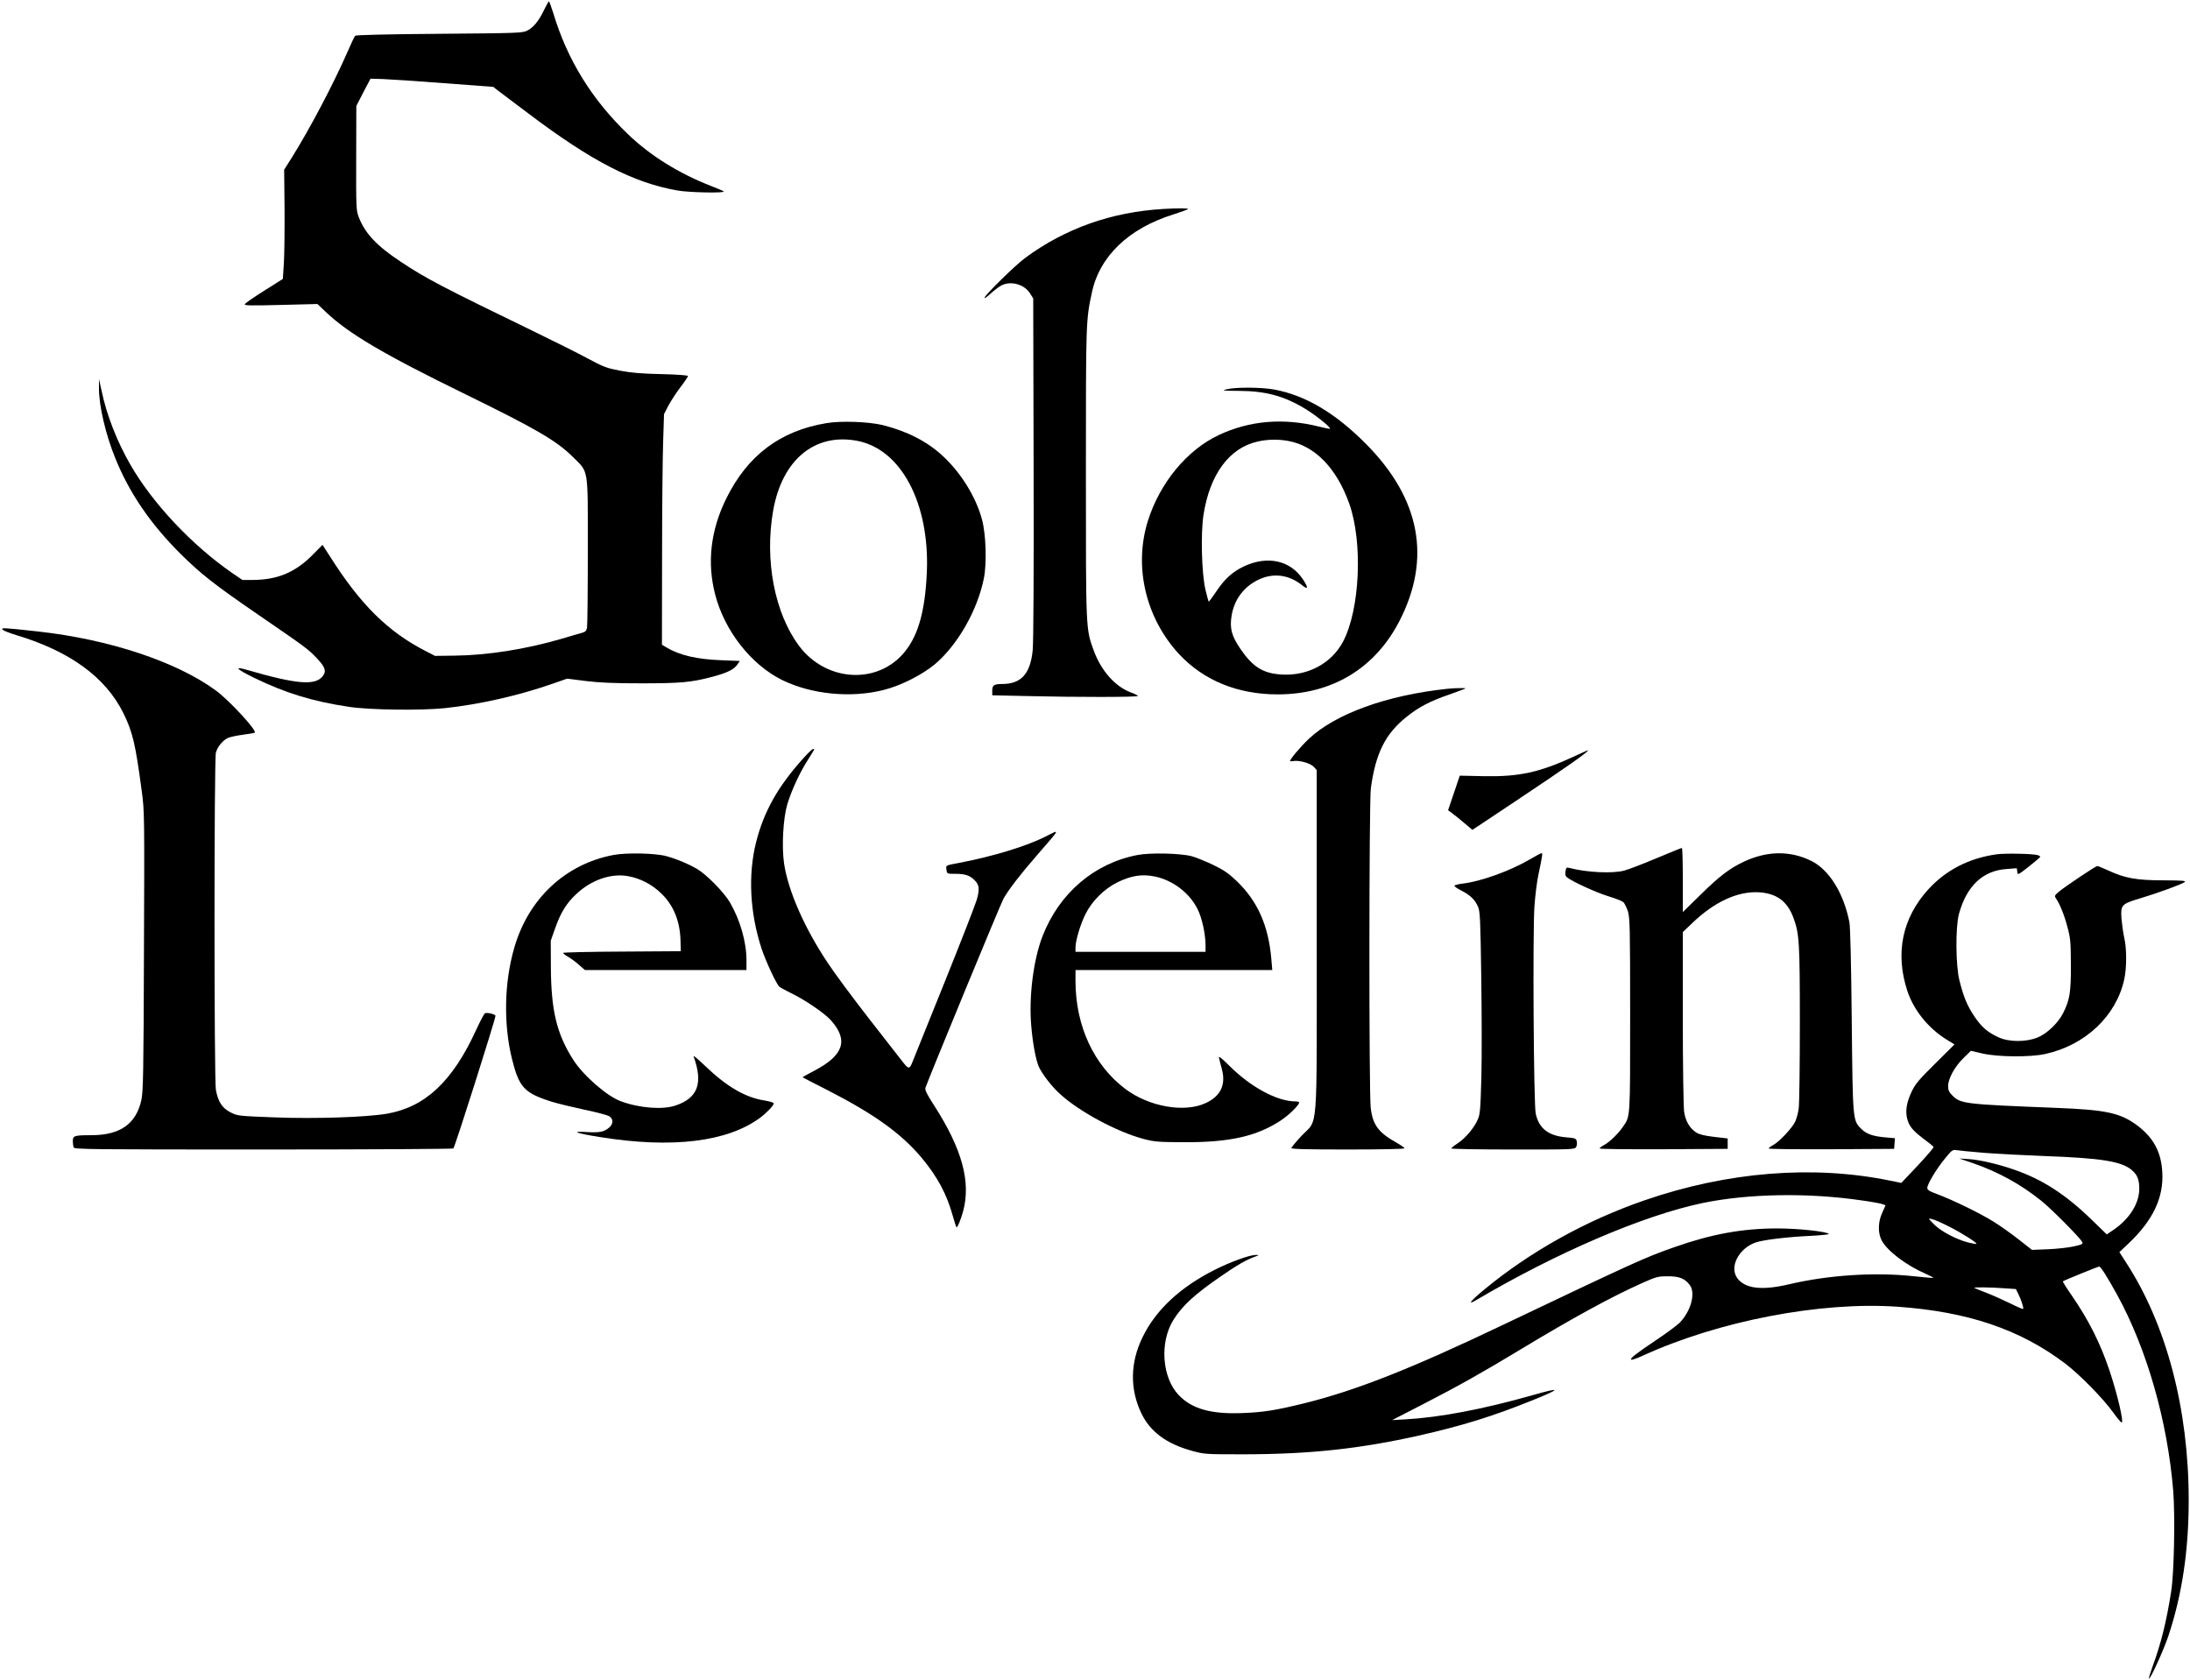 <?xml version="1.0" standalone="no"?>
<!DOCTYPE svg PUBLIC "-//W3C//DTD SVG 20010904//EN"
 "http://www.w3.org/TR/2001/REC-SVG-20010904/DTD/svg10.dtd">
<svg version="1.0" xmlns="http://www.w3.org/2000/svg"
 width="1684pt" height="1292pt" viewBox="0 0 1684 1292"
 preserveAspectRatio="xMidYMid meet">

<g transform="translate(0,1292) scale(0.1,-0.1)"
fill="#000000" stroke="none">
<path d="M4183 12842 c-40 -83 -81 -134 -130 -158 -36 -18 -77 -19 -675 -24
-405 -3 -641 -9 -647 -15 -5 -5 -31 -59 -57 -120 -109 -249 -290 -593 -432
-820 l-57 -90 3 -295 c1 -162 -1 -351 -5 -420 l-8 -125 -144 -91 c-80 -50
-147 -97 -149 -104 -4 -10 48 -11 277 -5 l282 7 62 -59 c175 -167 443 -326
1082 -638 539 -264 697 -356 821 -480 122 -122 114 -69 114 -721 0 -309 -3
-575 -6 -592 -5 -24 -13 -32 -43 -40 -20 -5 -91 -26 -158 -46 -272 -79 -563
-125 -813 -128 l-155 -2 -70 36 c-291 149 -503 358 -737 728 l-58 90 -82 -83
c-131 -130 -266 -186 -454 -187 l-80 0 -75 51 c-311 214 -617 539 -788 838
-103 180 -180 377 -220 566 l-20 90 0 -66 c-2 -134 51 -360 126 -544 108 -267
270 -504 502 -735 157 -155 255 -233 599 -469 363 -249 385 -265 449 -334 63
-66 74 -98 46 -135 -57 -77 -200 -65 -586 47 -102 30 -80 5 56 -61 240 -117
449 -182 732 -224 159 -24 549 -29 735 -10 270 29 570 97 838 191 l103 36 142
-18 c105 -13 216 -18 427 -18 303 0 384 7 547 50 112 30 165 55 192 93 l20 29
-147 6 c-185 7 -317 38 -419 99 l-33 20 1 666 c0 367 4 766 8 887 l7 220 31
61 c18 34 59 98 92 142 34 44 61 84 61 90 0 6 -80 12 -202 15 -149 3 -234 10
-318 26 -104 20 -127 28 -250 94 -74 40 -250 128 -390 196 -746 362 -852 418
-1048 548 -185 122 -276 219 -324 345 -19 50 -20 74 -19 453 l1 400 54 105 55
105 98 -3 c54 -2 266 -16 472 -32 l374 -28 37 -29 c21 -15 125 -94 231 -174
487 -368 808 -534 1149 -594 90 -16 371 -21 355 -7 -6 5 -48 23 -95 41 -247
96 -467 232 -639 397 -279 267 -468 573 -576 932 -16 50 -31 92 -34 92 -3 0
-20 -31 -38 -68z"/>
<path d="M8945 11313 c-396 -23 -753 -149 -1060 -375 -77 -56 -315 -290 -315
-309 0 -6 22 9 48 34 27 24 64 53 83 62 72 38 177 8 220 -62 l24 -38 3 -1304
c2 -795 -1 -1342 -7 -1401 -18 -181 -88 -259 -231 -260 -67 0 -80 -9 -80 -50
l0 -37 272 -6 c367 -9 848 -9 848 1 0 4 -22 15 -49 25 -123 44 -233 166 -291
325 -61 168 -60 147 -60 1366 0 1169 0 1172 46 1386 59 279 283 494 627 601
56 18 106 36 112 41 8 7 -74 8 -190 1z"/>
<path d="M9435 9927 c-45 -11 -37 -12 95 -13 206 -1 350 -41 515 -143 79 -49
190 -139 182 -148 -3 -2 -40 5 -83 16 -274 69 -536 47 -773 -65 -244 -115
-452 -367 -544 -659 -111 -353 -17 -750 242 -1028 189 -201 449 -307 756 -307
418 0 749 200 937 566 246 480 159 939 -257 1359 -236 238 -465 374 -705 419
-95 18 -291 20 -365 3z m471 -398 c204 -37 371 -208 468 -479 107 -297 84
-818 -47 -1065 -90 -169 -274 -266 -477 -252 -140 9 -219 60 -314 200 -66 97
-81 156 -66 250 20 127 95 226 209 280 113 53 232 38 334 -44 47 -38 49 -19 5
47 -98 146 -274 183 -454 98 -86 -41 -147 -96 -209 -189 -32 -47 -59 -84 -61
-82 -2 2 -13 44 -25 93 -29 126 -37 428 -15 573 48 313 199 518 419 566 77 17
156 18 233 4z"/>
<path d="M6355 9666 c-356 -59 -607 -248 -771 -581 -120 -244 -148 -492 -85
-736 72 -280 277 -541 516 -659 225 -110 528 -140 780 -76 132 33 297 117 394
198 174 147 326 412 376 658 24 116 17 340 -14 455 -46 172 -161 359 -302 489
-121 112 -274 190 -462 237 -106 26 -321 34 -432 15z m236 -136 c338 -64 558
-480 536 -1010 -14 -316 -72 -508 -191 -637 -213 -230 -591 -197 -790 68 -189
251 -268 660 -201 1041 68 391 319 600 646 538z"/>
<path d="M20 8078 c8 -9 55 -27 105 -42 412 -124 686 -323 823 -599 72 -145
94 -239 142 -601 21 -155 21 -185 17 -1230 -3 -948 -6 -1080 -20 -1146 -41
-184 -163 -270 -386 -270 -129 0 -141 -4 -141 -45 0 -19 3 -40 6 -49 6 -15
143 -16 1458 -16 798 0 1456 4 1462 8 11 6 324 995 324 1020 0 12 -61 27 -80
20 -7 -2 -37 -60 -69 -129 -181 -396 -392 -593 -687 -644 -161 -27 -551 -40
-863 -28 -282 11 -283 11 -339 39 -64 33 -95 81 -112 173 -14 75 -14 2543 0
2593 13 47 55 97 95 114 17 7 69 18 115 24 47 6 87 13 89 16 17 17 -195 247
-298 323 -302 222 -823 395 -1371 455 -260 29 -287 30 -270 14z"/>
<path d="M11130 7623 c-466 -49 -864 -193 -1068 -387 -63 -60 -142 -154 -142
-168 0 -3 11 -3 24 -1 43 9 132 -16 157 -43 l24 -26 0 -1311 c0 -1525 12
-1366 -116 -1501 -43 -46 -79 -89 -79 -95 0 -8 122 -11 435 -11 256 0 435 4
435 9 0 5 -30 26 -66 46 -135 76 -179 136 -194 266 -14 120 -13 2355 1 2456
37 272 112 421 277 552 91 73 179 119 321 168 69 24 127 46 130 49 5 4 -84 3
-139 -3z"/>
<path d="M6173 7084 c-192 -214 -299 -404 -359 -641 -63 -250 -48 -543 42
-818 33 -99 115 -275 137 -293 9 -8 49 -29 89 -49 105 -50 259 -155 308 -210
137 -154 97 -270 -132 -389 -49 -25 -88 -47 -86 -49 2 -2 86 -45 188 -97 360
-184 570 -334 729 -524 120 -145 191 -277 237 -443 13 -46 26 -86 29 -89 6 -7
34 60 51 123 61 226 -8 478 -220 809 -58 89 -75 124 -70 140 20 61 579 1418
601 1456 40 70 124 180 257 333 187 216 180 201 61 141 -147 -73 -396 -149
-655 -199 -113 -21 -107 -19 -102 -54 4 -31 4 -31 67 -31 74 0 110 -11 147
-47 39 -37 43 -70 18 -155 -12 -40 -123 -325 -247 -633 -124 -308 -233 -579
-243 -603 -26 -68 -32 -68 -81 -5 -25 32 -143 183 -262 336 -119 153 -261 344
-314 425 -179 269 -303 553 -334 762 -19 132 -7 346 25 455 33 108 97 247 160
344 25 40 46 74 46 76 0 18 -28 -5 -87 -71z"/>
<path d="M12098 7100 c-261 -120 -416 -154 -688 -149 l-185 4 -45 -133 -45
-133 30 -22 c17 -12 59 -46 93 -75 l64 -54 296 197 c430 286 615 416 590 415
-2 0 -51 -23 -110 -50z"/>
<path d="M12735 6319 c-104 -44 -215 -86 -245 -94 -89 -24 -286 -15 -421 20
-24 6 -27 4 -31 -27 -4 -23 0 -37 11 -45 42 -33 223 -116 314 -144 56 -17 110
-38 120 -47 9 -9 25 -41 35 -71 15 -51 17 -123 17 -796 0 -802 2 -777 -55
-860 -37 -54 -104 -119 -146 -141 -19 -10 -34 -22 -34 -26 0 -5 222 -7 493 -6
l492 3 0 40 0 40 -103 12 c-69 8 -113 18 -136 32 -52 32 -86 90 -96 162 -5 35
-10 360 -10 723 l0 658 68 65 c174 168 354 251 519 241 135 -9 216 -69 263
-194 46 -124 50 -189 50 -818 0 -325 -4 -619 -9 -653 -5 -34 -17 -78 -27 -99
-23 -49 -123 -155 -168 -179 -20 -11 -36 -23 -36 -27 0 -5 217 -7 483 -6 l482
3 3 41 3 41 -70 6 c-97 8 -149 26 -187 64 -68 67 -67 61 -75 838 -4 417 -11
722 -18 753 -44 224 -156 404 -294 472 -161 79 -336 77 -512 -4 -113 -52 -194
-114 -342 -260 l-133 -130 0 247 c0 136 -3 247 -7 246 -5 0 -93 -36 -198 -80z"/>
<path d="M4717 6345 c-369 -70 -653 -335 -762 -712 -78 -266 -84 -586 -19
-853 56 -224 93 -265 311 -334 44 -13 155 -40 247 -60 93 -19 179 -42 192 -51
30 -20 31 -55 2 -83 -40 -36 -76 -44 -173 -38 -133 9 -87 -9 96 -38 556 -90
984 -38 1235 149 52 39 103 93 104 110 0 6 -35 16 -77 23 -143 23 -285 106
-447 261 -55 53 -96 88 -93 78 75 -206 34 -320 -136 -378 -99 -35 -280 -21
-423 32 -107 39 -289 198 -366 319 -127 199 -170 377 -172 710 l-1 205 33 94
c43 122 87 195 165 267 115 108 268 160 397 136 94 -17 183 -63 254 -132 96
-92 146 -215 149 -369 l2 -76 -452 -3 c-249 -1 -453 -6 -453 -10 0 -5 17 -18
38 -30 21 -12 59 -39 84 -62 l46 -40 621 0 621 0 0 75 c0 140 -48 309 -127
445 -47 80 -179 214 -255 259 -68 39 -151 74 -234 97 -83 23 -306 28 -407 9z"/>
<path d="M8748 6345 c-333 -63 -602 -293 -731 -623 -71 -183 -107 -469 -87
-693 11 -131 34 -254 56 -308 24 -56 100 -156 166 -215 149 -136 435 -289 638
-344 88 -23 112 -25 320 -26 347 -1 556 46 741 169 63 42 139 117 139 137 0 4
-13 8 -30 8 -139 0 -341 109 -504 271 -60 60 -87 81 -83 66 2 -12 12 -51 22
-87 33 -122 -8 -209 -124 -263 -162 -76 -434 -29 -617 108 -243 183 -383 484
-384 828 l0 87 756 0 757 0 -7 83 c-22 259 -106 447 -265 600 -64 61 -100 86
-183 126 -57 27 -130 57 -163 66 -84 23 -317 29 -417 10z m134 -166 c138 -29
266 -127 327 -251 34 -68 60 -188 61 -275 l0 -53 -500 0 -500 0 0 33 c0 54 37
177 76 256 50 101 144 195 245 245 108 53 190 66 291 45z"/>
<path d="M11760 6309 c-152 -88 -374 -168 -513 -184 -31 -4 -60 -11 -63 -16
-2 -5 21 -22 53 -38 68 -34 106 -71 129 -126 15 -35 18 -104 24 -535 4 -272 5
-621 1 -775 -7 -250 -10 -285 -28 -325 -29 -66 -95 -143 -152 -181 -28 -18
-51 -36 -51 -41 0 -4 214 -8 475 -8 462 0 475 0 485 20 6 11 8 30 4 44 -5 22
-12 24 -84 30 -134 12 -206 68 -231 181 -16 72 -24 1390 -10 1595 6 85 20 198
32 250 30 142 32 160 23 159 -5 0 -47 -22 -94 -50z"/>
<path d="M15352 6350 c-212 -30 -387 -120 -524 -269 -201 -221 -257 -492 -161
-783 49 -147 161 -286 302 -373 l60 -37 -148 -147 c-123 -121 -153 -157 -180
-213 -40 -84 -51 -150 -36 -210 15 -59 42 -92 128 -157 40 -29 74 -57 75 -62
2 -5 -53 -69 -122 -143 l-126 -133 -88 18 c-592 121 -1251 68 -1887 -152 -450
-155 -882 -396 -1234 -688 -103 -85 -131 -121 -63 -81 623 368 1290 654 1747
749 351 72 807 80 1217 20 76 -10 149 -24 163 -29 l24 -9 -25 -56 c-33 -71
-35 -154 -6 -212 42 -82 190 -194 340 -259 34 -15 61 -29 58 -31 -2 -2 -73 4
-157 13 -295 32 -654 8 -954 -63 -209 -49 -338 -33 -397 49 -61 86 12 227 142
273 57 20 244 43 425 51 80 4 142 11 138 15 -20 19 -235 42 -398 42 -266 0
-503 -43 -790 -144 -228 -80 -302 -114 -1325 -601 -697 -333 -1124 -501 -1514
-598 -228 -56 -321 -71 -487 -77 -239 -9 -385 33 -486 139 -128 136 -147 404
-41 576 69 111 161 196 372 341 117 81 188 122 256 147 35 12 35 13 6 13 -44
1 -194 -53 -313 -113 -267 -134 -456 -310 -557 -519 -96 -196 -99 -400 -9
-587 69 -142 194 -234 391 -288 95 -26 102 -26 402 -26 503 1 886 42 1345 145
330 75 560 146 868 270 228 92 226 104 -4 38 -375 -106 -705 -169 -969 -184
l-105 -6 260 134 c242 124 448 240 740 417 384 232 689 399 920 502 112 50
125 53 200 53 89 0 131 -17 169 -68 46 -62 8 -201 -79 -290 -21 -20 -101 -80
-179 -132 -159 -107 -203 -141 -193 -151 4 -4 42 9 86 29 587 269 1369 419
1961 378 540 -38 940 -173 1288 -435 113 -86 293 -269 372 -379 30 -42 59 -76
64 -77 19 0 -31 214 -93 400 -70 208 -158 385 -288 574 -41 59 -73 110 -71
112 6 6 271 114 280 114 11 0 64 -83 137 -216 230 -419 388 -973 432 -1509 15
-195 7 -633 -16 -775 -36 -232 -79 -403 -144 -579 -17 -47 -29 -87 -26 -89 9
-9 114 222 149 328 105 316 156 655 156 1043 0 702 -171 1351 -483 1830 l-50
78 71 67 c187 177 270 351 259 547 -8 154 -67 264 -189 357 -131 99 -240 123
-626 138 -704 28 -735 31 -799 95 -26 26 -33 41 -33 72 0 58 50 149 117 215
l58 57 90 -21 c120 -27 363 -29 480 -4 308 67 547 291 609 573 20 91 20 238 0
323 -8 36 -17 102 -21 146 -7 104 0 112 139 154 141 42 322 109 345 125 16 12
-6 14 -162 15 -206 0 -294 16 -422 75 -42 19 -80 35 -86 35 -12 0 -250 -159
-297 -199 -31 -26 -33 -32 -22 -48 30 -43 65 -128 89 -220 24 -89 26 -115 27
-293 1 -213 -9 -270 -60 -372 -39 -77 -127 -160 -199 -188 -90 -35 -219 -34
-298 3 -84 39 -130 78 -186 162 -55 82 -82 148 -114 275 -29 115 -31 409 -4
510 59 217 184 335 368 347 l77 6 4 -27 c3 -27 3 -27 88 39 47 37 86 71 88 75
2 4 -7 10 -20 14 -39 11 -249 15 -316 6z m-102 -2295 c96 -8 306 -19 465 -25
444 -16 597 -41 676 -107 44 -37 59 -74 59 -145 0 -111 -74 -230 -194 -313
l-56 -38 -112 109 c-202 197 -382 314 -603 390 -117 41 -266 76 -345 80 l-75
5 103 -35 c195 -67 370 -163 528 -290 79 -63 296 -282 315 -317 8 -15 0 -20
-64 -34 -39 -9 -128 -19 -197 -22 l-125 -5 -102 80 c-57 45 -145 107 -195 138
-106 66 -317 168 -430 210 -63 23 -78 33 -78 49 0 29 71 147 137 227 51 63 58
68 87 63 17 -3 110 -12 206 -20z m-268 -565 c97 -48 223 -128 216 -136 -3 -2
-31 3 -64 11 -93 24 -213 88 -264 141 -45 46 -45 47 -15 39 17 -3 74 -28 127
-55z m427 -477 l92 -6 18 -36 c23 -46 44 -111 38 -117 -2 -3 -46 16 -96 41
-51 25 -133 62 -184 82 -51 19 -94 37 -96 39 -7 6 126 5 228 -3z"/>
</g>
</svg>
